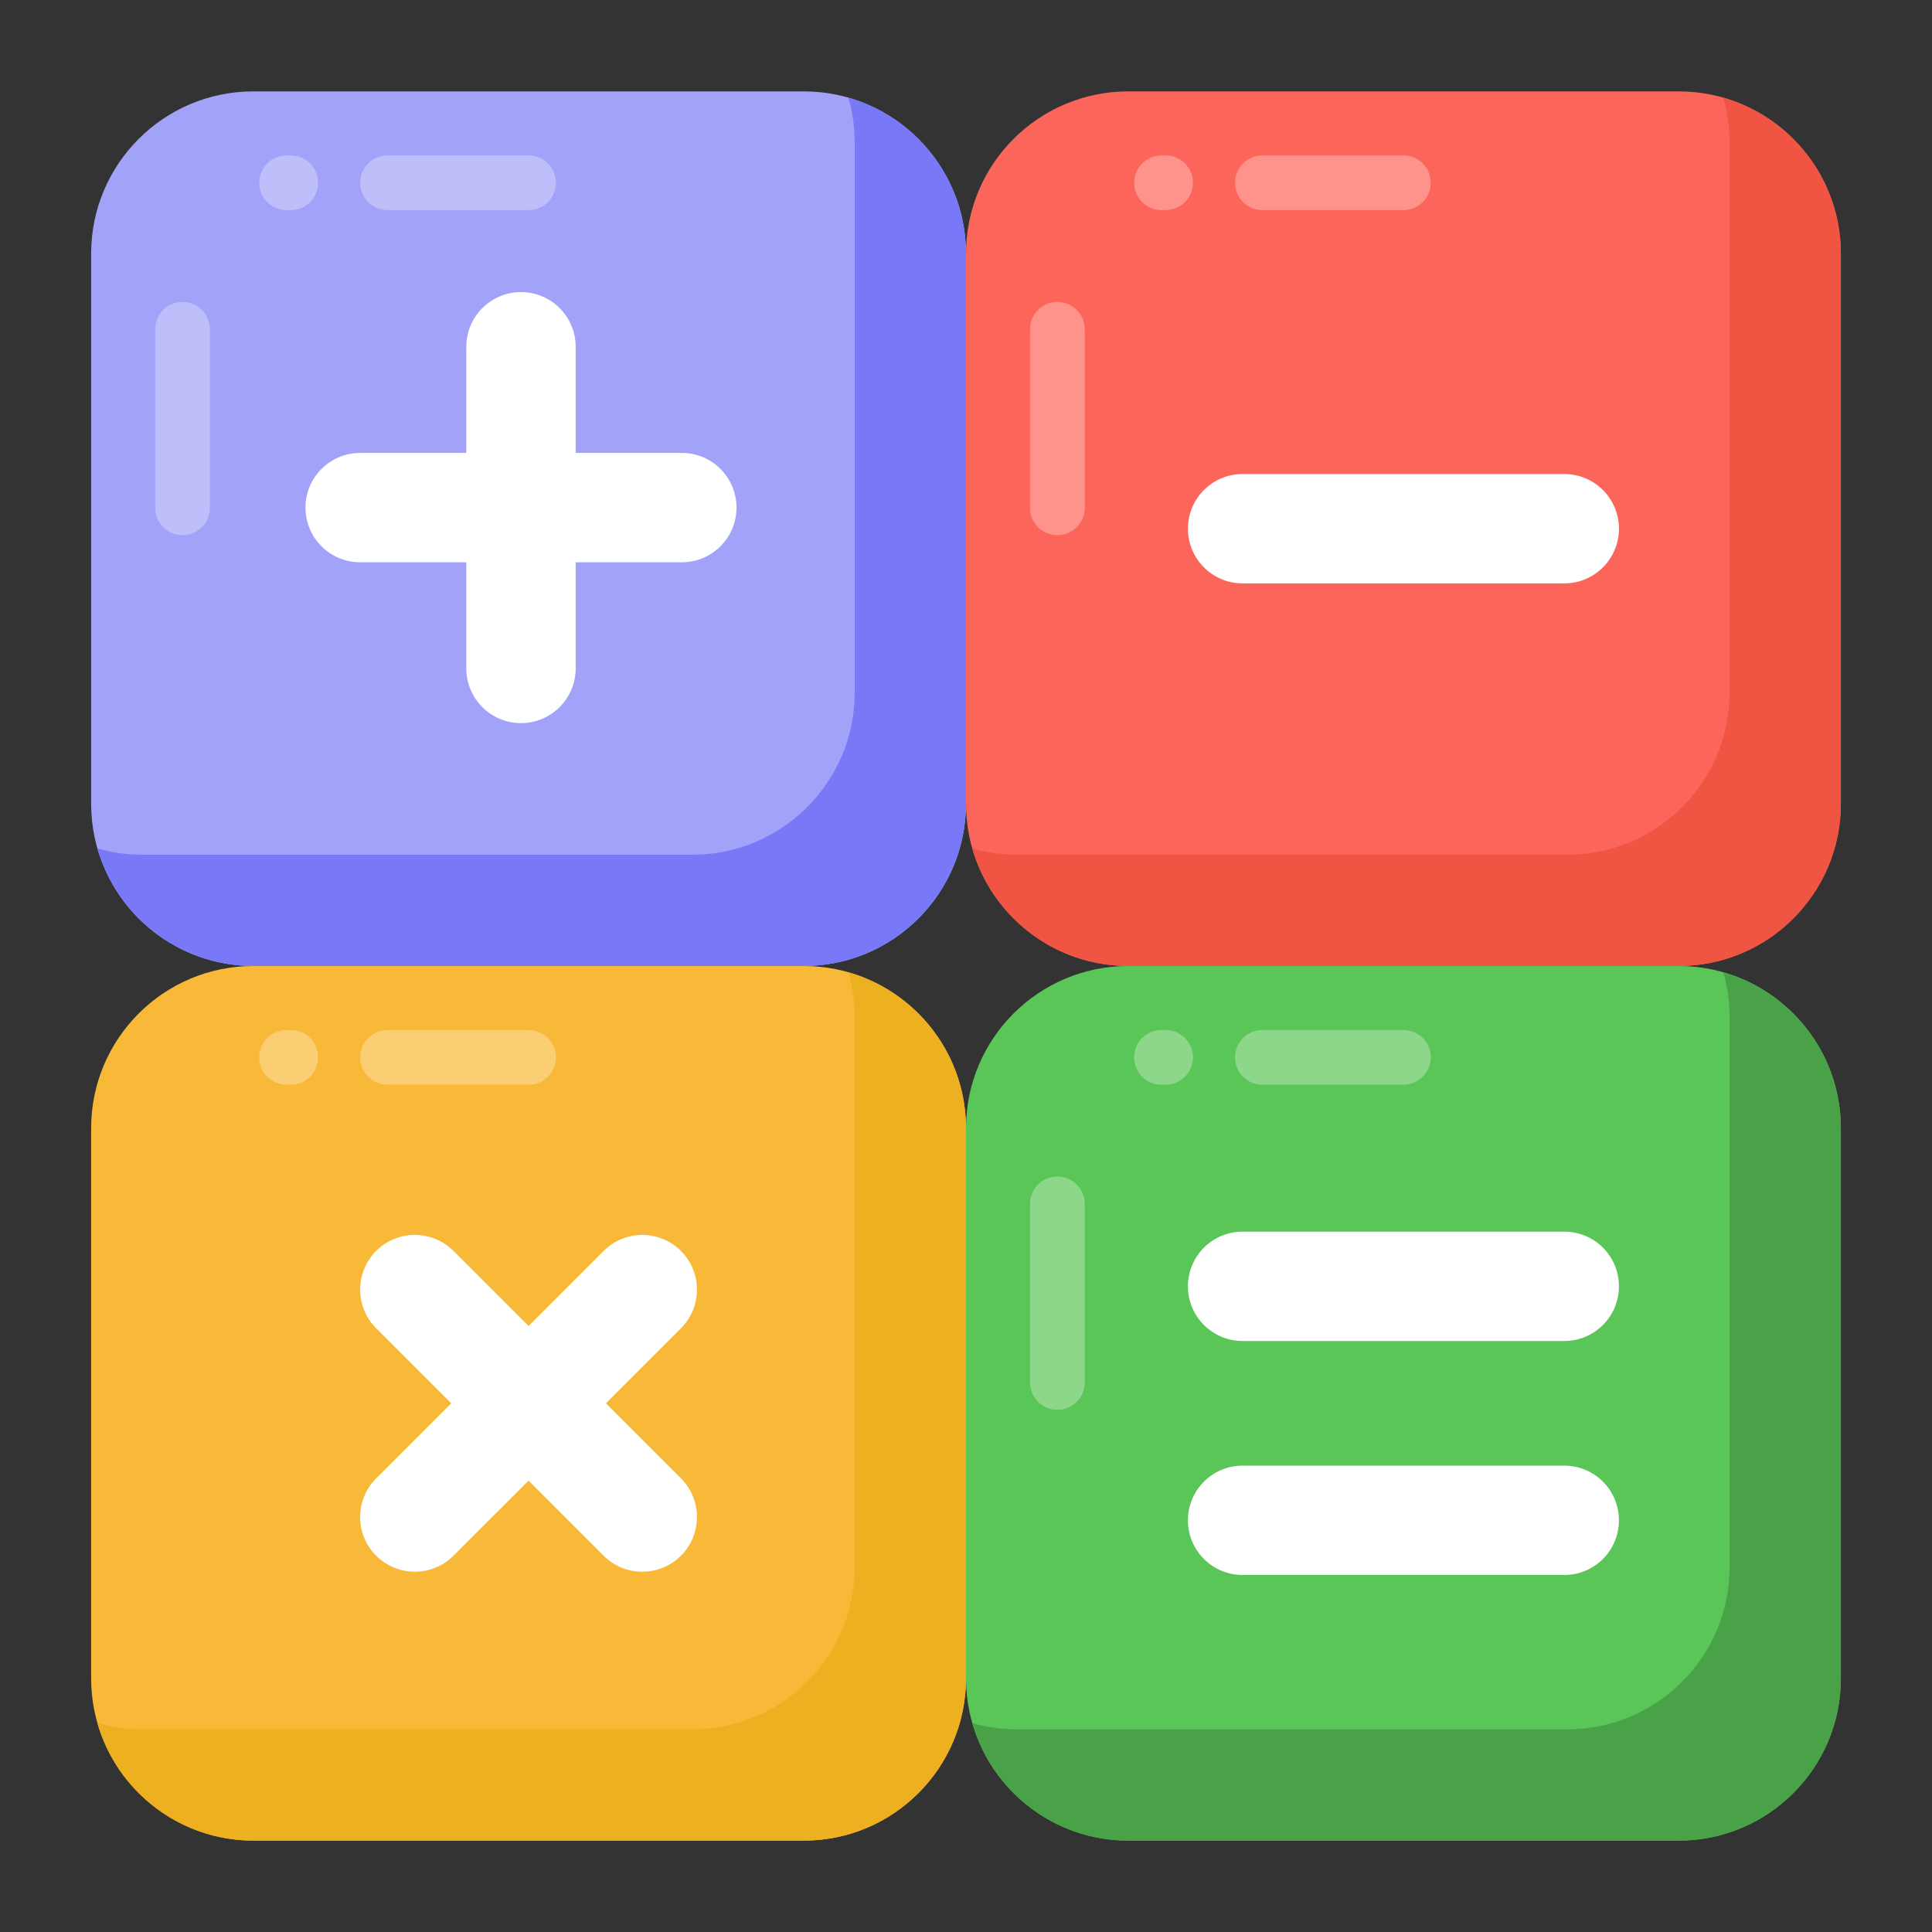 <svg id="Layer_1" enable-background="new 0 0 53 53" height="512" viewBox="0 0 53 53" width="512" xmlns="http://www.w3.org/2000/svg"><rect x="0" y="0" width="53" height="53" fill="#333333" stroke="none"/><g id="_x33_65"><g><path d="m26.5 6.958v15.091c0 2.458-1.993 4.451-4.451 4.451h-15.098c-2.458 0-4.451-1.993-4.451-4.451v-15.091c0-2.458 1.993-4.451 4.451-4.451h15.098c2.458 0 4.451 1.993 4.451 4.451z" fill="#a2a2f9"/></g><g opacity=".3"><path d="m5.007 14.682c-.415 0-.75-.335-.75-.75v-4.899c0-.415.335-.75.75-.75s.75.335.75.75v4.899c0 .415-.335.75-.75.75z" fill="#fff"/></g><g opacity=".3"><path d="m7.976 5.764h-.114c-.415 0-.75-.335-.75-.75s.335-.75.75-.75h.114c.415 0 .75.335.75.75s-.335.75-.75.75z" fill="#fff"/></g><g opacity=".3"><path d="m14.5 5.764h-3.87c-.415 0-.75-.335-.75-.75s.335-.75.75-.75h3.87c.415 0 .75.335.75.75s-.335.75-.75.75z" fill="#fff"/></g><g><path d="m26.5 6.954v15.098c0 2.452-1.995 4.448-4.447 4.448h-15.098c-2.033 0-3.75-1.365-4.283-3.225.39.112.803.172 1.23.172h15.098c2.452 0 4.447-1.995 4.447-4.447v-15.09c0-.427-.06-.84-.172-1.23 1.86.532 3.225 2.25 3.225 4.275z" fill="#7979f7"/></g><g><path d="m50.5 6.958v15.091c0 2.458-1.993 4.451-4.451 4.451h-15.098c-2.458 0-4.451-1.993-4.451-4.451v-15.091c0-2.458 1.993-4.451 4.451-4.451h15.098c2.458 0 4.451 1.993 4.451 4.451z" fill="#fc6559"/></g><g opacity=".3"><path d="m29.007 14.682c-.415 0-.75-.335-.75-.75v-4.899c0-.415.335-.75.75-.75s.75.335.75.75v4.899c0 .415-.335.75-.75.75z" fill="#fff"/></g><g opacity=".3"><path d="m31.976 5.764h-.114c-.415 0-.75-.335-.75-.75s.335-.75.75-.75h.114c.415 0 .75.335.75.75s-.335.75-.75.75z" fill="#fff"/></g><g opacity=".3"><path d="m38.5 5.764h-3.87c-.415 0-.75-.335-.75-.75s.335-.75.75-.75h3.87c.415 0 .75.335.75.75s-.335.75-.75.75z" fill="#fff"/></g><g><path d="m50.5 6.954v15.098c0 2.452-1.995 4.448-4.447 4.448h-15.098c-2.033 0-3.75-1.365-4.283-3.225.39.112.803.172 1.23.172h15.098c2.452 0 4.447-1.995 4.447-4.447v-15.09c0-.427-.06-.84-.172-1.23 1.86.532 3.225 2.25 3.225 4.275z" fill="#f05543"/></g><g><path d="m26.5 30.951v15.091c0 2.458-1.993 4.451-4.451 4.451h-15.098c-2.458 0-4.451-1.993-4.451-4.451v-15.091c0-2.458 1.993-4.451 4.451-4.451h15.098c2.458 0 4.451 1.993 4.451 4.451z" fill="#f9b938"/></g><g opacity=".3"><path d="m7.976 29.757h-.114c-.415 0-.75-.335-.75-.75s.335-.75.75-.75h.114c.415 0 .75.335.75.75s-.335.75-.75.75z" fill="#fff"/></g><g opacity=".3"><path d="m14.5 29.757h-3.87c-.415 0-.75-.335-.75-.75s.335-.75.75-.75h3.87c.415 0 .75.335.75.75s-.335.75-.75.75z" fill="#fff"/></g><g><path d="m26.5 30.947v15.098c0 2.452-1.995 4.448-4.447 4.448h-15.098c-2.033 0-3.75-1.365-4.283-3.225.39.112.803.172 1.23.172h15.098c2.452 0 4.447-1.995 4.447-4.447v-15.09c0-.427-.06-.84-.172-1.23 1.86.532 3.225 2.25 3.225 4.275z" fill="#ecb021"/></g><g><path d="m50.5 30.951v15.091c0 2.458-1.993 4.451-4.451 4.451h-15.098c-2.458 0-4.451-1.993-4.451-4.451v-15.091c0-2.458 1.993-4.451 4.451-4.451h15.098c2.458 0 4.451 1.993 4.451 4.451z" fill="#5bc658"/></g><g opacity=".3"><path d="m29.007 38.675c-.415 0-.75-.335-.75-.75v-4.899c0-.415.335-.75.75-.75s.75.335.75.75v4.899c0 .415-.335.75-.75.75z" fill="#fff"/></g><g opacity=".3"><path d="m31.976 29.757h-.114c-.415 0-.75-.335-.75-.75s.335-.75.75-.75h.114c.415 0 .75.335.75.75s-.335.75-.75.75z" fill="#fff"/></g><g opacity=".3"><path d="m38.5 29.757h-3.87c-.415 0-.75-.335-.75-.75s.335-.75.75-.75h3.87c.415 0 .75.335.75.75s-.335.75-.75.75z" fill="#fff"/></g><g><path d="m50.5 30.947v15.098c0 2.452-1.995 4.448-4.447 4.448h-15.098c-2.033 0-3.75-1.365-4.283-3.225.39.112.803.172 1.23.172h15.098c2.452 0 4.447-1.995 4.447-4.447v-15.09c0-.427-.06-.84-.172-1.23 1.86.532 3.225 2.25 3.225 4.275z" fill="#49a247"/></g><g><path d="m12.885 9.501c.006-.006.012 0 .019.006-.006 0-.006.006-.006.006-.006-.006-.006-.006-.012-.012z" fill="#e24b40"/></g><g><g><path d="m14.292 19.837c-.828 0-1.5-.671-1.5-1.5v-8.824c0-.829.672-1.5 1.5-1.5s1.5.671 1.5 1.5v8.824c0 .829-.672 1.5-1.5 1.5z" fill="#fff"/></g><g><path d="m18.704 15.425h-8.824c-.828 0-1.5-.671-1.5-1.5s.672-1.5 1.5-1.5h8.824c.828 0 1.5.671 1.5 1.5s-.672 1.5-1.5 1.5z" fill="#fff"/></g></g><g><g><path d="m11.38 43.116c-.384 0-.768-.146-1.061-.439-.586-.586-.586-1.536 0-2.121l6.24-6.239c.586-.586 1.535-.586 2.121 0s.586 1.536 0 2.121l-6.24 6.239c-.293.293-.677.439-1.061.439z" fill="#fff"/></g><g><path d="m17.62 43.116c-.384 0-.768-.146-1.061-.439l-6.24-6.239c-.586-.585-.586-1.535 0-2.121s1.535-.586 2.121 0l6.24 6.239c.586.585.586 1.535 0 2.121-.293.293-.677.439-1.061.439z" fill="#fff"/></g></g><g><path d="m42.912 16.004h-8.824c-.828 0-1.5-.671-1.5-1.5s.672-1.5 1.5-1.5h8.824c.828 0 1.5.671 1.5 1.5s-.672 1.5-1.5 1.5z" fill="#fff"/></g><g><g><path d="m42.912 36.787h-8.824c-.828 0-1.5-.671-1.5-1.5s.672-1.5 1.5-1.5h8.824c.828 0 1.5.671 1.5 1.5s-.672 1.5-1.5 1.5z" fill="#fff"/></g><g><path d="m42.912 43.206h-8.824c-.828 0-1.5-.671-1.5-1.5s.672-1.5 1.5-1.5h8.824c.828 0 1.5.671 1.5 1.5s-.672 1.5-1.5 1.5z" fill="#fff"/></g></g></g></svg>